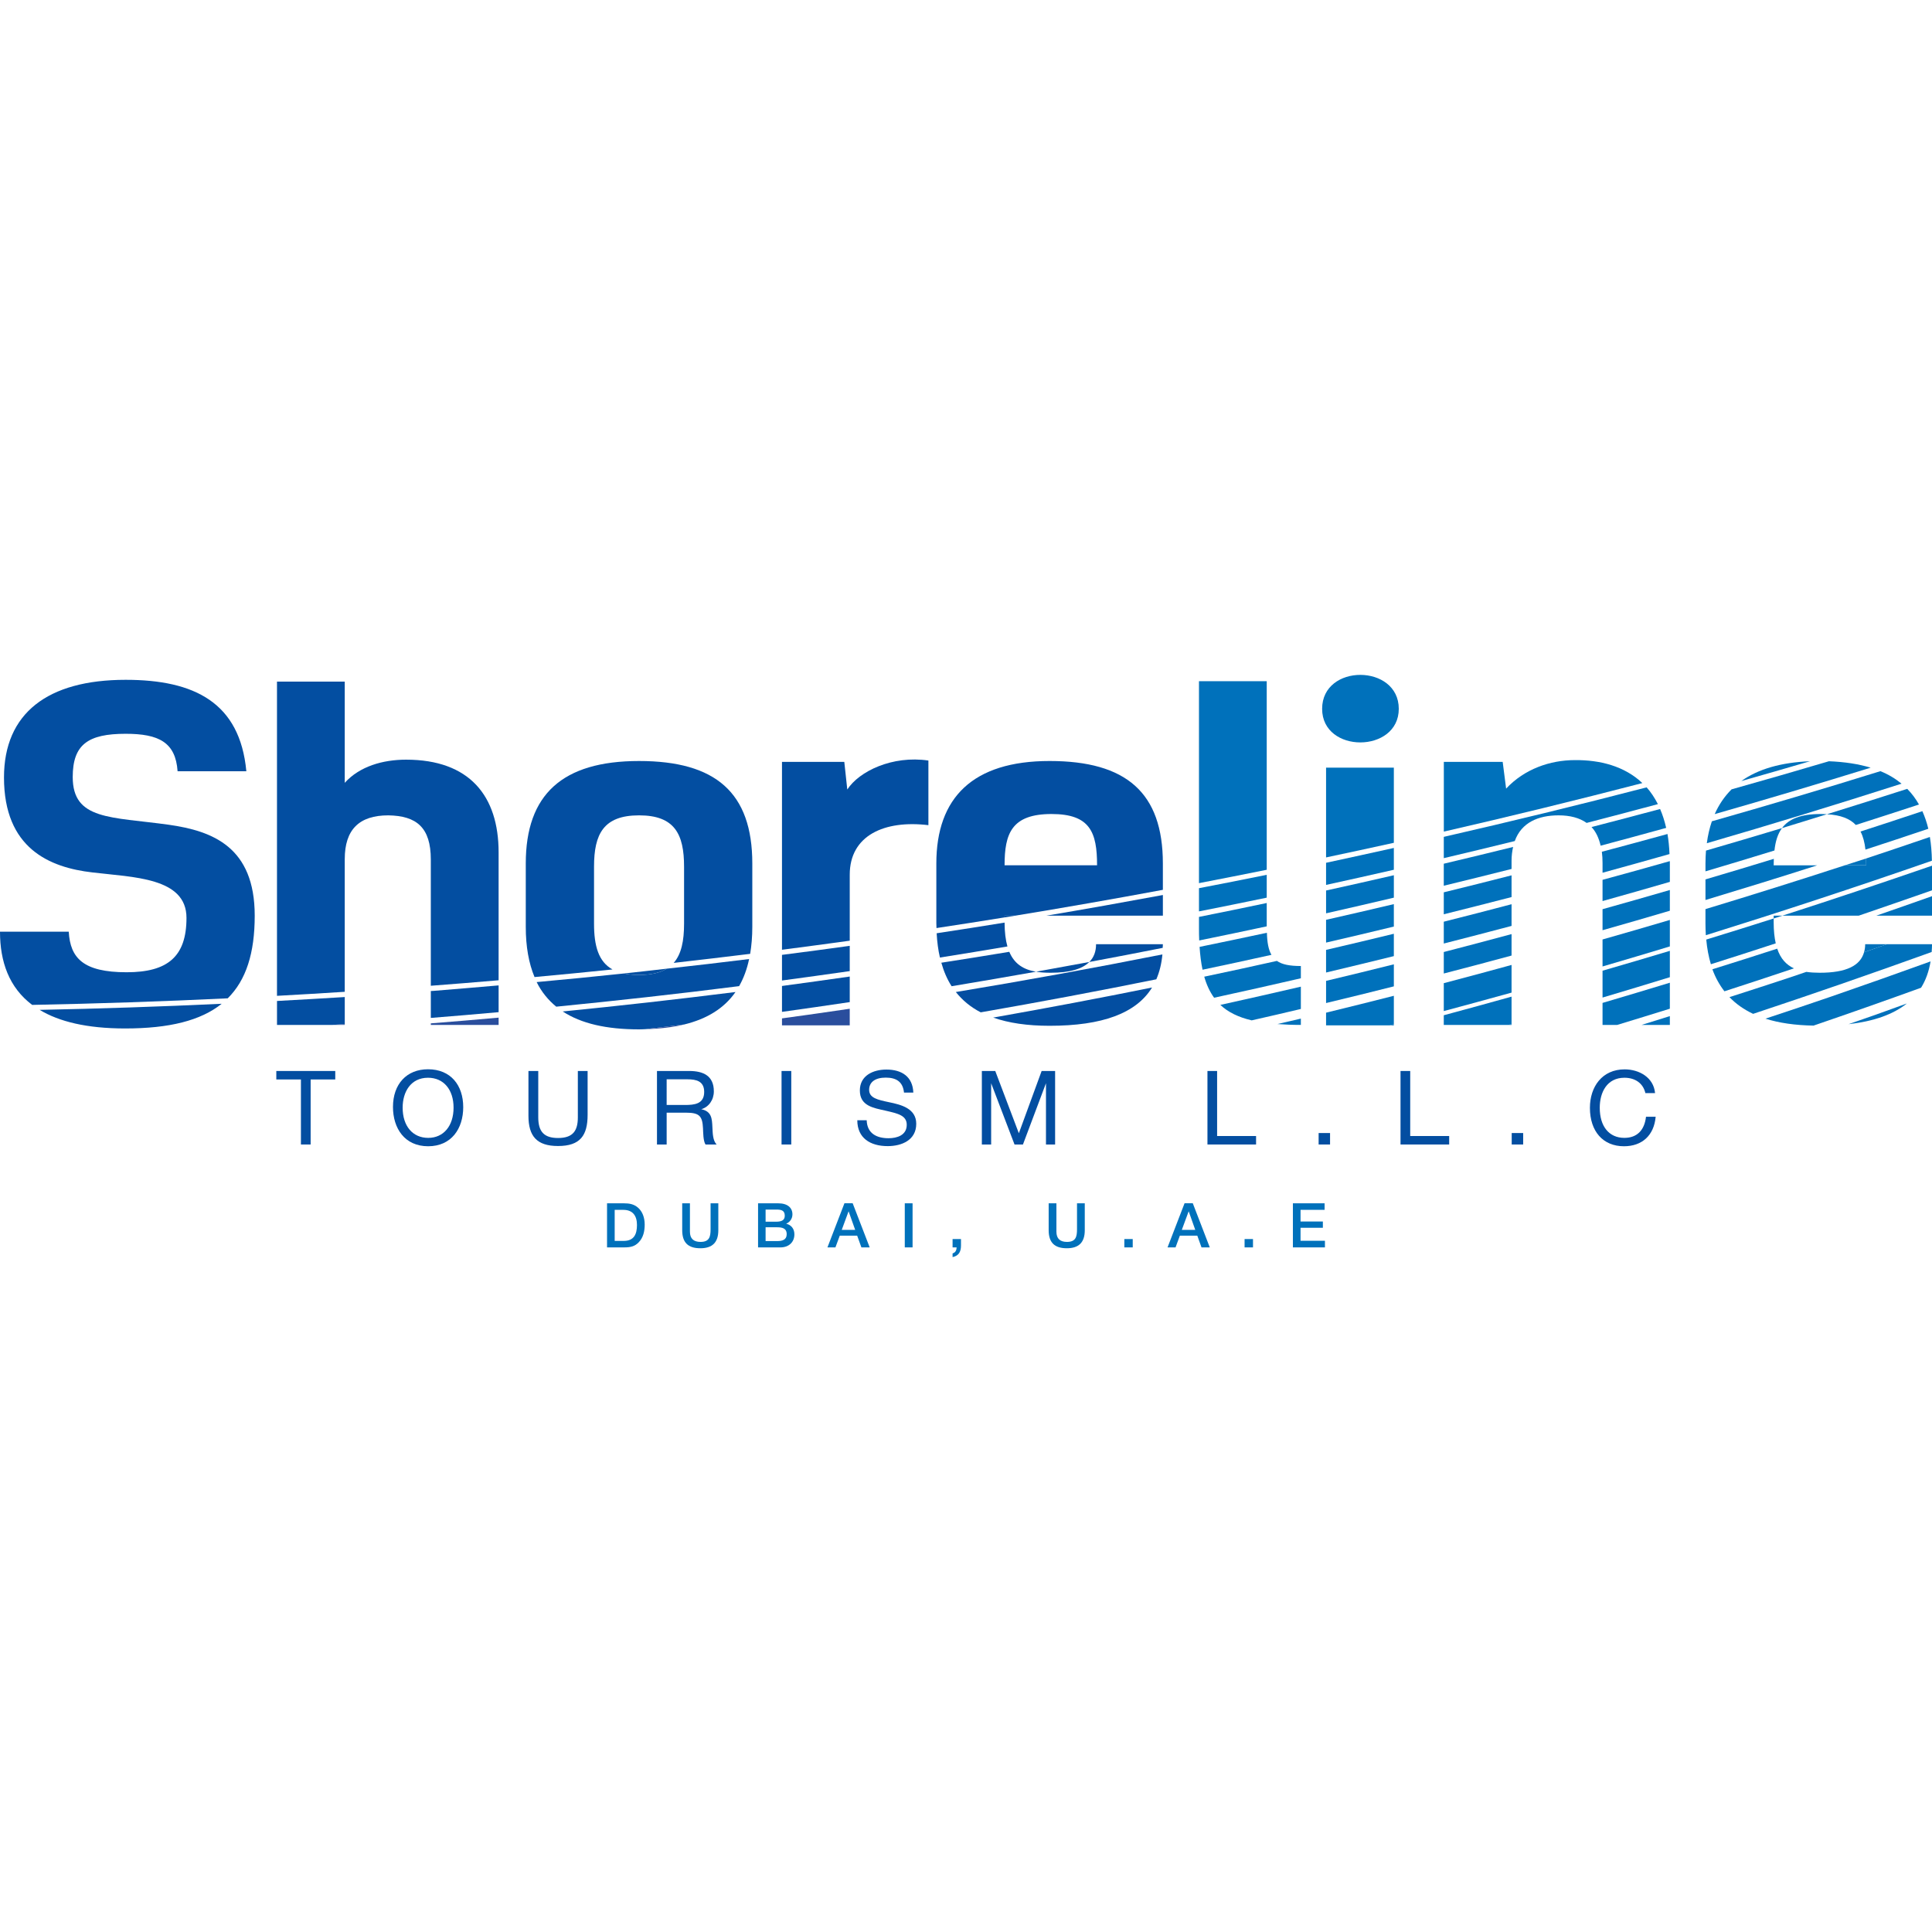 <?xml version="1.0" encoding="utf-8"?>
<!-- Generator: Adobe Illustrator 16.0.0, SVG Export Plug-In . SVG Version: 6.00 Build 0)  -->
<!DOCTYPE svg PUBLIC "-//W3C//DTD SVG 1.1//EN" "http://www.w3.org/Graphics/SVG/1.1/DTD/svg11.dtd">
<svg version="1.1" id="Layer_1" xmlns="http://www.w3.org/2000/svg" xmlns:xlink="http://www.w3.org/1999/xlink" x="0px" y="0px"
	 width="250px" height="250px" viewBox="0 0 250 250" enable-background="new 0 0 250 250" xml:space="preserve">
<g>
	<polygon fill="#034EA1" points="43.382,138.585 35.755,138.585 35.755,139.682 38.94,139.682 38.94,148.097 40.196,148.097 
		40.196,139.682 43.382,139.682 	"/>
	<path fill="#034EA1" d="M55.384,138.363c-2.759,0-4.533,1.908-4.533,4.877c0,2.759,1.509,5.085,4.548,5.085
		c3.01,0,4.542-2.277,4.542-5.062C59.94,140.433,58.33,138.363,55.384,138.363 M55.384,139.46c2.012,0,3.307,1.521,3.307,3.87
		c0,2.361-1.295,3.911-3.278,3.911c-2.017,0-3.31-1.533-3.31-3.911C52.103,141.298,53.145,139.46,55.384,139.46"/>
	<path fill="#034EA1" d="M68.381,138.585v5.798c0,2.635,1.08,3.91,3.827,3.91c2.88,0,3.829-1.371,3.829-4.04v-5.668h-1.264v5.997
		c0,1.752-0.644,2.675-2.565,2.675c-1.827,0-2.557-0.846-2.557-2.675v-5.997H68.381z"/>
	<path fill="#034EA1" d="M85.012,138.585v9.512h1.253v-4.118h2.49c1.723,0,2.136,0.413,2.213,2.02
		c0.029,0.554,0.018,1.616,0.323,2.098h1.443c-0.508-0.505-0.508-1.472-0.549-2.228c-0.052-1.151-0.106-2.058-1.442-2.337
		c0.973-0.28,1.628-1.203,1.628-2.312c0-2.04-1.403-2.635-3.187-2.635H85.012z M86.265,139.662h2.695
		c1.116,0,2.161,0.222,2.161,1.636c0,1.567-1.27,1.685-2.496,1.685h-2.36V139.662z"/>
	<rect x="101.132" y="138.585" fill="#034EA1" width="1.258" height="9.512"/>
	<path fill="#034EA1" d="M118.184,141.379c-0.078-2.037-1.466-2.978-3.48-2.978c-1.705,0-3.439,0.762-3.439,2.71
		c0,2.008,1.777,2.259,3.31,2.605c1.559,0.364,2.757,0.598,2.757,1.83c0,1.354-1.25,1.74-2.358,1.74
		c-1.521,0-2.772-0.606-2.825-2.329h-1.215c0,2.3,1.668,3.35,3.934,3.35c1.813,0,3.693-0.771,3.693-2.886
		c0-1.997-1.971-2.479-3.521-2.796c-1.466-0.314-2.574-0.537-2.574-1.604c0-1.001,0.788-1.578,2.145-1.578
		c1.405,0,2.222,0.56,2.366,1.936H118.184z"/>
	<polygon fill="#034EA1" points="127.052,138.585 127.052,148.097 128.255,148.097 128.255,140.17 131.279,148.097 132.37,148.097 
		135.349,140.17 135.349,148.097 136.531,148.097 136.531,138.585 134.788,138.585 131.839,146.643 128.786,138.585 	"/>
	<polygon fill="#034EA1" points="162.535,147 157.494,147 157.494,138.585 156.244,138.585 156.244,148.097 162.535,148.097 	"/>
	<rect x="170.63" y="146.614" fill="#034EA1" width="1.478" height="1.483"/>
	<polygon fill="#034EA1" points="187.523,147 182.481,147 182.481,138.585 181.227,138.585 181.227,148.097 187.523,148.097 	"/>
	<rect x="195.615" y="146.614" fill="#034EA1" width="1.482" height="1.483"/>
	<path fill="#034EA1" d="M214.242,144.504h-1.249c-0.205,1.78-1.189,2.736-2.803,2.736c-1.974,0-3.183-1.478-3.183-3.893
		c0-2.009,0.94-3.887,3.194-3.887c1.417,0,2.43,0.745,2.71,1.985h1.252c-0.185-2.032-2.065-3.07-3.936-3.07
		c-2.915,0-4.493,2.254-4.493,4.978c0,3.05,1.699,4.972,4.403,4.972C212.485,148.325,214.032,146.922,214.242,144.504"/>
	<path fill="#0071BB" d="M78.551,155.707v5.705h2.222c0.895,0,1.38-0.162,1.85-0.632c0.618-0.615,0.8-1.466,0.8-2.317
		c0-0.915-0.294-1.683-0.84-2.17c-0.545-0.49-1.16-0.585-1.867-0.585H78.551z M79.54,156.555h1.114c1.247,0,1.77,0.785,1.77,1.959
		c0,1.169-0.37,2.058-1.709,2.058H79.54V156.555z"/>
	<path fill="#0071BB" d="M92.95,155.707h-1.001v3.368c0,0.972-0.164,1.627-1.305,1.627c-0.897,0-1.367-0.433-1.367-1.322v-3.673
		h-0.999v3.477c0,1.579,0.733,2.34,2.35,2.34c1.541,0,2.322-0.75,2.322-2.323V155.707z"/>
	<path fill="#0071BB" d="M98.093,155.707v5.705h2.906c1.062,0,1.795-0.672,1.795-1.686c0-0.736-0.418-1.223-1.064-1.379
		c0.476-0.196,0.811-0.649,0.811-1.209c0-0.846-0.614-1.431-1.847-1.431H98.093z M99.068,156.518h1.396
		c0.566,0,1.085,0.072,1.085,0.788c0,0.571-0.378,0.782-1.116,0.782h-1.365V156.518z M99.068,158.809h1.486
		c0.644,0,1.244,0.112,1.244,0.897c0,0.727-0.561,0.889-1.229,0.889h-1.501V158.809z"/>
	<path fill="#0071BB" d="M110.335,155.701h-1.065l-2.199,5.711h1.033l0.561-1.518h2.253l0.546,1.518h1.073L110.335,155.701z
		 M110.66,159.146h-1.739l0.886-2.407L110.66,159.146z"/>
	<rect x="117.078" y="155.707" fill="#0071BB" width="1.008" height="5.705"/>
	<path fill="#0071BB" d="M124.351,160.333h-1.088v1.08h0.52c-0.012,0.424-0.176,0.675-0.52,0.776v0.482
		c0.857-0.19,1.088-0.756,1.088-1.521V160.333z"/>
	<path fill="#0071BB" d="M140.369,155.707h-1.004v3.368c0,0.972-0.167,1.627-1.302,1.627c-0.895,0-1.364-0.433-1.364-1.322v-3.673
		h-1.002v3.477c0,1.579,0.736,2.34,2.35,2.34c1.538,0,2.322-0.75,2.322-2.323V155.707z"/>
	<rect x="145.489" y="160.333" fill="#0071BB" width="1.085" height="1.08"/>
	<path fill="#0071BB" d="M154.346,155.701h-1.065l-2.201,5.711h1.035l0.558-1.518h2.257l0.545,1.518h1.07L154.346,155.701z
		 M154.666,159.146h-1.74l0.889-2.407L154.666,159.146z"/>
	<rect x="161.049" y="160.333" fill="#0071BB" width="1.088" height="1.08"/>
	<polygon fill="#0071BB" points="171.403,155.707 167.3,155.707 167.3,161.412 171.446,161.412 171.446,160.555 168.289,160.555 
		168.289,158.873 171.178,158.873 171.178,158.062 168.289,158.062 168.289,156.552 171.403,156.552 	"/>
	<path fill="#034EA1" d="M86.275,125.346c-1.844,0.208-3.696,0.43-5.537,0.621c0.574,0.124,1.215,0.19,1.959,0.19
		C84.25,126.157,85.41,125.876,86.275,125.346"/>
	<path fill="#0071BB" d="M241.487,111.97c0-0.306-0.006-0.598-0.018-0.88c-0.912,0.297-1.824,0.58-2.741,0.88H241.487z"/>
	<path fill="#034EA1" d="M129.992,118.489v0.222c0.45-0.075,0.909-0.15,1.365-0.222H129.992z"/>
	<path fill="#034EA1" d="M28.685,129.888c-7.916,0.37-15.773,0.632-23.557,0.788c2.522,1.523,6.101,2.407,11.067,2.407
		C21.889,133.083,25.969,132.069,28.685,129.888"/>
	<path fill="#034EA1" d="M32.961,118.489c0-8.888-5.439-10.963-11.133-11.769c-7.491-1.042-12.418-0.577-12.418-6.172
		c0-4.21,1.982-5.596,6.849-5.596c4.285,0,6.461,1.097,6.721,4.845h8.896c-0.831-8.882-6.721-11.829-15.617-11.829
		c-10.109,0-15.742,4.334-15.742,12.637c0,9.174,5.887,11.653,11.453,12.288c5.25,0.635,12.161,0.635,12.161,5.881
		c0,5.018-2.436,7.035-7.745,7.035c-5.631,0-7.296-1.844-7.489-5.246H0c0,3.875,1.166,7.214,4.164,9.471
		c8.357-0.165,16.792-0.441,25.303-0.852C31.856,126.817,32.961,123.32,32.961,118.489"/>
	<path fill="#034EA1" d="M44.611,111.162c0-3.803,1.858-5.656,5.633-5.656c3.65,0.058,5.503,1.559,5.503,5.714v16.336
		c2.918-0.219,5.841-0.459,8.773-0.71v-16.547c0-7.327-3.781-11.999-11.974-11.999c-3.004,0-6.014,0.863-7.936,2.998V88.203h-8.768
		v40.657c2.909-0.159,5.833-0.332,8.768-0.522V111.162z"/>
	<path fill="#034EA1" d="M64.521,130.973v-3.463c-2.809,0.236-5.616,0.487-8.409,0.707c-0.119,0.002-0.24,0.011-0.364,0.02v3.48
		C58.659,131.49,61.585,131.235,64.521,130.973"/>
	<path fill="#2A4E9D" d="M64.521,132.624v-0.943c-2.936,0.265-5.861,0.514-8.773,0.741v0.202H64.521z"/>
	<path fill="#034EA1" d="M43.053,132.624c0.522-0.038,1.036-0.072,1.559-0.101v-3.506c-2.935,0.185-5.85,0.346-8.768,0.508v3.099
		H43.053z"/>
	<path fill="#034EA1" d="M83.517,133.172c1.663-0.19,3.339-0.398,5.01-0.603c2.979-0.728,5.189-2.104,6.644-4.202
		c-7.515,0.946-14.966,1.783-22.354,2.516c2.378,1.562,5.65,2.317,9.881,2.317C82.98,133.201,83.243,133.184,83.517,133.172"/>
	<path fill="#034EA1" d="M76.868,119.525v-7.384c0-4.205,1.218-6.635,5.829-6.635c4.605,0,5.821,2.43,5.821,6.635v7.384
		c0,2.222-0.344,3.937-1.343,5.073c3.287-0.372,6.586-0.765,9.896-1.171c0.179-1.074,0.277-2.234,0.277-3.5v-8.187
		c0-9.171-4.735-13.266-14.651-13.266c-9.924,0-14.662,4.326-14.662,13.266v8.187c0,2.563,0.387,4.715,1.134,6.504
		c3.351-0.306,6.715-0.638,10.089-0.984C77.442,124.439,76.868,122.396,76.868,119.525"/>
	<path fill="#034EA1" d="M71.979,130.263c7.817-0.773,15.707-1.645,23.663-2.658c0.583-1.022,1.017-2.188,1.293-3.506
		c-3.566,0.444-7.119,0.857-10.66,1.247c-0.865,0.531-2.025,0.811-3.578,0.811c-0.744,0-1.385-0.066-1.959-0.19
		c-3.78,0.404-7.544,0.768-11.295,1.114C70.069,128.35,70.927,129.4,71.979,130.263"/>
	<path fill="#034EA1" d="M109.956,129.671v-3.307c-2.932,0.418-5.854,0.828-8.767,1.221v3.351
		C104.102,130.531,107.024,130.107,109.956,129.671"/>
	<path fill="#034EA1" d="M109.956,113.185c0-5.079,4.482-7.096,10.179-6.409v-8.363c-4.672-0.687-8.958,1.385-10.496,3.749
		l-0.387-3.576h-8.063v24.313c2.918-0.378,5.835-0.768,8.767-1.174V113.185z"/>
	<path fill="#034EA1" d="M109.956,125.66v-3.27c-2.932,0.41-5.849,0.796-8.767,1.169v3.318
		C104.102,126.488,107.024,126.079,109.956,125.66"/>
	<path fill="#2A4E9D" d="M109.956,132.678v-2.147c-2.92,0.436-5.841,0.846-8.767,1.247v0.9H109.956z"/>
	<path fill="#034EA1" d="M134.064,125.738c-1.585-0.263-2.791-0.976-3.463-2.574c-2.949,0.496-5.873,0.952-8.793,1.411
		c0.317,1.134,0.759,2.153,1.33,3.042C126.761,127.014,130.405,126.388,134.064,125.738"/>
	<path fill="#034EA1" d="M126.904,130.996c7.497-1.307,15.072-2.724,22.723-4.274c0.416-0.961,0.679-2.029,0.788-3.221
		c-8.92,1.772-17.828,3.394-26.729,4.866C124.544,129.446,125.604,130.324,126.904,130.996"/>
	<path fill="#034EA1" d="M135.815,132.736c6.831,0,11.203-1.616,13.261-4.952c-6.859,1.388-13.716,2.681-20.559,3.89
		C130.532,132.384,132.95,132.736,135.815,132.736"/>
	<path fill="#034EA1" d="M150.476,122.18h-8.646c0,0.94-0.283,1.714-0.878,2.3c3.151-0.583,6.32-1.198,9.5-1.827
		C150.458,122.492,150.476,122.339,150.476,122.18"/>
	<path fill="#034EA1" d="M129.992,118.489h1.365c6.328-1.036,12.703-2.153,19.118-3.345v-3.405c0-9.171-4.738-13.266-14.66-13.266
		c-9.921,0-14.653,4.729-14.653,13.266v7.725c0,0.217,0.015,0.418,0.02,0.626c2.93-0.441,5.867-0.903,8.811-1.379V118.489z
		 M136.072,105.333c4.99,0,5.888,2.363,5.888,6.637h-11.968C129.992,107.875,130.89,105.333,136.072,105.333"/>
	<path fill="#034EA1" d="M150.476,115.814c-5.05,0.935-10.077,1.835-15.075,2.672h15.075V115.814z"/>
	<path fill="#034EA1" d="M130.361,122.472c-0.236-0.823-0.363-1.838-0.369-3.088c-2.935,0.476-5.869,0.938-8.79,1.379
		c0.063,1.134,0.199,2.179,0.425,3.143C124.526,123.444,127.441,122.968,130.361,122.472"/>
	<path fill="#0071BB" d="M161.964,132.035c2.112-0.473,4.239-0.972,6.366-1.475v-2.886c-3.475,0.805-6.949,1.599-10.418,2.361
		C158.922,130.984,160.25,131.628,161.964,132.035"/>
	<path fill="#0071BB" d="M155.177,121.695c2.905-0.592,5.812-1.198,8.738-1.827v-3.019c-2.93,0.615-5.858,1.224-8.768,1.798v1.512
		C155.147,120.694,155.156,121.202,155.177,121.695"/>
	<path fill="#0071BB" d="M168.33,132.624v-0.816c-1.013,0.233-2.018,0.47-3.033,0.704
		C166.231,132.581,167.236,132.624,168.33,132.624"/>
	<path fill="#0071BB" d="M168.33,126.589v-1.587c-1.446,0-2.427-0.193-3.1-0.661c-3.134,0.701-6.271,1.385-9.401,2.041
		c0.306,1.073,0.727,1.962,1.275,2.724C160.83,128.295,164.572,127.461,168.33,126.589"/>
	<path fill="#0071BB" d="M163.915,88.145h-8.768v26.134c2.909-0.56,5.838-1.143,8.768-1.731V88.145z"/>
	<path fill="#0071BB" d="M155.609,125.481c2.964-0.624,5.936-1.261,8.917-1.925c-0.384-0.661-0.557-1.596-0.589-2.857
		c-2.908,0.629-5.809,1.229-8.712,1.827C155.298,123.614,155.419,124.598,155.609,125.481"/>
	<path fill="#0071BB" d="M163.915,116.157v-2.955c-2.93,0.592-5.858,1.175-8.768,1.729v3.001
		C158.06,117.355,160.979,116.769,163.915,116.157"/>
	<path fill="#0071BB" d="M171.594,118.183c2.912-0.658,5.838-1.333,8.77-2.026v-2.9c-2.929,0.669-5.857,1.342-8.77,1.974V118.183z"
		/>
	<path fill="#0071BB" d="M180.363,123.721v-2.892c-2.929,0.707-5.85,1.414-8.77,2.086v2.929
		C174.5,125.155,177.432,124.442,180.363,123.721"/>
	<path fill="#0071BB" d="M180.363,119.897v-2.903c-2.926,0.687-5.85,1.374-8.77,2.029v2.949
		C174.506,121.303,177.432,120.604,180.363,119.897"/>
	<path fill="#0071BB" d="M180.363,112.547v-2.822c-2.929,0.646-5.857,1.298-8.77,1.919v2.863
		C174.506,113.875,177.432,113.211,180.363,112.547"/>
	<path fill="#0071BB" d="M181.001,91.721c0-5.826-9.918-5.884-9.918,0C171.083,97.547,181.001,97.489,181.001,91.721"/>
	<path fill="#0071BB" d="M180.363,99.333h-8.77v11.618c2.912-0.615,5.838-1.247,8.77-1.893V99.333z"/>
	<path fill="#0071BB" d="M171.594,129.792c2.912-0.692,5.835-1.419,8.77-2.158v-2.851c-2.929,0.724-5.855,1.457-8.77,2.141V129.792z
		"/>
	<path fill="#0071BB" d="M171.594,132.678h8.244c0.177-0.043,0.35-0.089,0.525-0.138v-3.685c-2.929,0.739-5.855,1.48-8.77,2.185
		V132.678z"/>
	<path fill="#0071BB" d="M215.602,107.128c-0.205-0.892-0.465-1.708-0.788-2.444c-2.966,0.805-5.918,1.57-8.87,2.334
		c0.56,0.603,0.946,1.411,1.177,2.413C209.937,108.675,212.762,107.918,215.602,107.128"/>
	<path fill="#0071BB" d="M195.595,112.443v-1.053c0-0.667,0.081-1.25,0.199-1.795c-2.999,0.742-5.985,1.466-8.969,2.17v2.848
		C189.739,113.904,192.66,113.185,195.595,112.443"/>
	<path fill="#0071BB" d="M186.825,111.044c3.053-0.719,6.111-1.455,9.185-2.213c0.869-2.413,3.054-3.325,5.668-3.325
		c1.495,0,2.701,0.323,3.63,0.979c3.06-0.788,6.139-1.604,9.221-2.433c-0.422-0.823-0.9-1.547-1.455-2.17
		c-8.824,2.297-17.568,4.421-26.248,6.407V111.044z"/>
	<path fill="#0071BB" d="M203.79,98.358c-3.206,0-6.53,1.151-8.899,3.688l-0.444-3.46h-7.616v9.024
		c8.487-1.945,17.056-4.04,25.689-6.28C210.193,99.12,207.014,98.329,203.79,98.358"/>
	<path fill="#0071BB" d="M207.368,125.06c2.895-0.846,5.789-1.708,8.71-2.594v-3.426c-2.906,0.869-5.81,1.697-8.71,2.528V125.06z"/>
	<path fill="#0071BB" d="M207.368,117.649v2.721c2.895-0.819,5.795-1.659,8.71-2.522v-2.681
		C213.175,116.016,210.271,116.833,207.368,117.649"/>
	<path fill="#0071BB" d="M207.368,129.083c2.895-0.863,5.789-1.729,8.71-2.634v-3.411c-2.906,0.883-5.81,1.726-8.71,2.571V129.083z"
		/>
	<path fill="#0071BB" d="M207.368,111.682v1.25c2.883-0.793,5.769-1.59,8.666-2.416c-0.04-0.926-0.124-1.798-0.263-2.597
		c-2.833,0.791-5.664,1.538-8.492,2.297C207.34,110.666,207.368,111.153,207.368,111.682"/>
	<path fill="#0071BB" d="M207.368,132.624h1.899c2.263-0.692,4.527-1.382,6.811-2.098v-3.362c-2.906,0.889-5.81,1.752-8.71,2.612
		V132.624z"/>
	<path fill="#0071BB" d="M186.825,125.972c2.914-0.753,5.835-1.523,8.77-2.323v-2.776c-2.924,0.779-5.85,1.573-8.77,2.317V125.972z"
		/>
	<path fill="#0071BB" d="M216.078,132.624v-1.14c-1.221,0.384-2.441,0.759-3.656,1.14H216.078z"/>
	<path fill="#0071BB" d="M207.368,116.596c2.895-0.811,5.795-1.631,8.71-2.482v-2.49c0-0.066-0.009-0.127-0.009-0.193
		c-2.897,0.831-5.801,1.627-8.701,2.418V116.596z"/>
	<path fill="#0071BB" d="M186.825,132.624h8.403c0.121-0.038,0.245-0.078,0.366-0.112v-3.547c-2.927,0.811-5.853,1.633-8.77,2.407
		V132.624z"/>
	<path fill="#0071BB" d="M186.825,130.834c2.914-0.779,5.832-1.579,8.77-2.39v-3.581c-2.924,0.796-5.85,1.602-8.77,2.358V130.834z"
		/>
	<path fill="#0071BB" d="M186.825,122.093c2.914-0.742,5.835-1.503,8.77-2.28v-2.808c-2.924,0.762-5.847,1.538-8.77,2.262V122.093z"
		/>
	<path fill="#0071BB" d="M195.595,116.08v-2.811c-2.924,0.742-5.847,1.489-8.77,2.196v2.842
		C189.739,117.58,192.66,116.841,195.595,116.08"/>
	<path fill="#0071BB" d="M240.143,106.75c2.721-0.875,5.437-1.743,8.172-2.646c-0.424-0.753-0.932-1.431-1.521-2.026
		c-3.472,1.114-6.929,2.213-10.389,3.284C238.197,105.466,239.378,105.939,240.143,106.75"/>
	<path fill="#0071BB" d="M221.884,105.344c6.678-1.907,13.401-3.91,20.178-6.008c-1.564-0.474-3.362-0.75-5.399-0.831
		c-4.219,1.25-8.418,2.461-12.6,3.636C223.153,103.05,222.421,104.118,221.884,105.344"/>
	<path fill="#0071BB" d="M241.389,109.938c2.704-0.883,5.411-1.775,8.135-2.695c-0.198-0.825-0.461-1.576-0.771-2.277
		c-2.669,0.886-5.341,1.778-8.002,2.632C241.089,108.25,241.285,109.03,241.389,109.938"/>
	<path fill="#0071BB" d="M220.687,112.752c2.964-0.877,5.938-1.777,8.926-2.698c0.127-1.157,0.415-2.142,0.976-2.897
		c-3.284,0.993-6.557,1.957-9.835,2.909c-0.041,0.542-0.066,1.097-0.066,1.671V112.752z"/>
	<path fill="#0071BB" d="M220.862,109.113c8.314-2.418,16.715-4.984,25.198-7.705c-0.79-0.649-1.693-1.195-2.735-1.619
		c-7.278,2.265-14.55,4.418-21.811,6.487C221.215,107.157,220.995,108.1,220.862,109.113"/>
	<path fill="#0071BB" d="M241.487,111.97h-2.759c-6.028,1.965-12.046,3.85-18.042,5.67v1.824c0,0.534,0.018,1.051,0.049,1.553
		c9.609-2.999,19.357-6.196,29.253-9.639c-0.021-1.097-0.104-2.124-0.263-3.073c-2.753,0.932-5.509,1.881-8.256,2.785
		C241.481,111.373,241.487,111.664,241.487,111.97"/>
	<path fill="#0071BB" d="M250,118.489v-2.525c-2.406,0.843-4.813,1.706-7.212,2.525H250z"/>
	<path fill="#0071BB" d="M225.324,101.068c2.952-0.834,5.912-1.691,8.885-2.563C230.458,98.655,227.497,99.518,225.324,101.068"/>
	<path fill="#0071BB" d="M229.779,122.07c-0.17-0.756-0.266-1.65-0.266-2.718v-0.5c-2.914,0.935-5.817,1.827-8.724,2.727
		c0.104,1.16,0.309,2.222,0.598,3.192C224.172,123.894,226.972,122.991,229.779,122.07"/>
	<path fill="#0071BB" d="M223.14,128.272c2.986-0.961,5.987-1.957,8.997-2.964c-0.983-0.456-1.731-1.241-2.167-2.551
		c-2.802,0.915-5.593,1.792-8.386,2.667C221.974,126.503,222.499,127.438,223.14,128.272"/>
	<path fill="#0071BB" d="M220.687,116.46c4.793-1.446,9.612-2.935,14.469-4.49h-5.642c0-0.289,0.009-0.563,0.018-0.837
		c-2.952,0.912-5.904,1.786-8.845,2.661V116.46z"/>
	<path fill="#0071BB" d="M240.509,118.489c3.151-1.08,6.314-2.165,9.491-3.281v-3.189c-6.479,2.234-12.937,4.401-19.366,6.47
		H240.509z"/>
	<path fill="#0071BB" d="M235.47,125.874c-0.617,0-1.191-0.035-1.731-0.113c-0.762,0.251-1.526,0.52-2.291,0.776
		c-2.563,0.851-5.107,1.668-7.656,2.49c0.84,0.883,1.864,1.599,3.06,2.165c7.604-2.522,15.306-5.191,23.104-8.002
		c0.025-0.329,0.046-0.661,0.046-1.01h-5.826c-0.99,0.346-1.982,0.707-2.97,1.044C240.726,124.927,238.965,125.874,235.47,125.874"
		/>
	<path fill="#0071BB" d="M239.198,132.528c3.27-0.369,5.777-1.258,7.55-2.678c-1.368,0.49-2.733,0.99-4.093,1.475
		C241.498,131.729,240.353,132.122,239.198,132.528"/>
	<path fill="#0071BB" d="M228.452,131.813c1.766,0.566,3.838,0.857,6.219,0.9c4.605-1.578,9.237-3.206,13.912-4.9
		c0.617-0.984,1.019-2.127,1.232-3.408c-4.3,1.553-8.582,3.074-12.836,4.54C234.131,129.928,231.295,130.869,228.452,131.813"/>
	<path fill="#2A4E9D" d="M44.611,132.522c-0.522,0.029-1.039,0.063-1.559,0.101h1.559V132.522z"/>
	<path fill="#034EA1" d="M140.952,124.48c-2.303,0.43-4.597,0.849-6.888,1.258c0.577,0.101,1.209,0.136,1.881,0.136
		C138.447,125.874,140.058,125.38,140.952,124.48"/>
	<path fill="#2A4E9D" d="M83.517,133.172c1.861-0.046,3.532-0.24,5.01-0.603C86.855,132.773,85.18,132.981,83.517,133.172"/>
	<path fill="#0071BB" d="M235.597,105.333c-2.62,0-4.144,0.655-5.009,1.824c1.936-0.586,3.878-1.195,5.817-1.795
		C236.143,105.344,235.88,105.333,235.597,105.333"/>
	<path fill="#0071BB" d="M229.514,118.489v0.363c0.372-0.118,0.748-0.248,1.12-0.363H229.514z"/>
	<path fill="#0071BB" d="M180.363,132.678v-0.138c-0.176,0.049-0.349,0.095-0.528,0.138H180.363z"/>
	<path fill="#0071BB" d="M195.595,132.624v-0.112c-0.121,0.035-0.245,0.075-0.366,0.112H195.595z"/>
	<path fill="#0071BB" d="M241.204,123.225c0.987-0.337,1.979-0.698,2.97-1.044h-2.819
		C241.354,122.561,241.3,122.904,241.204,123.225"/>
</g>
</svg>
